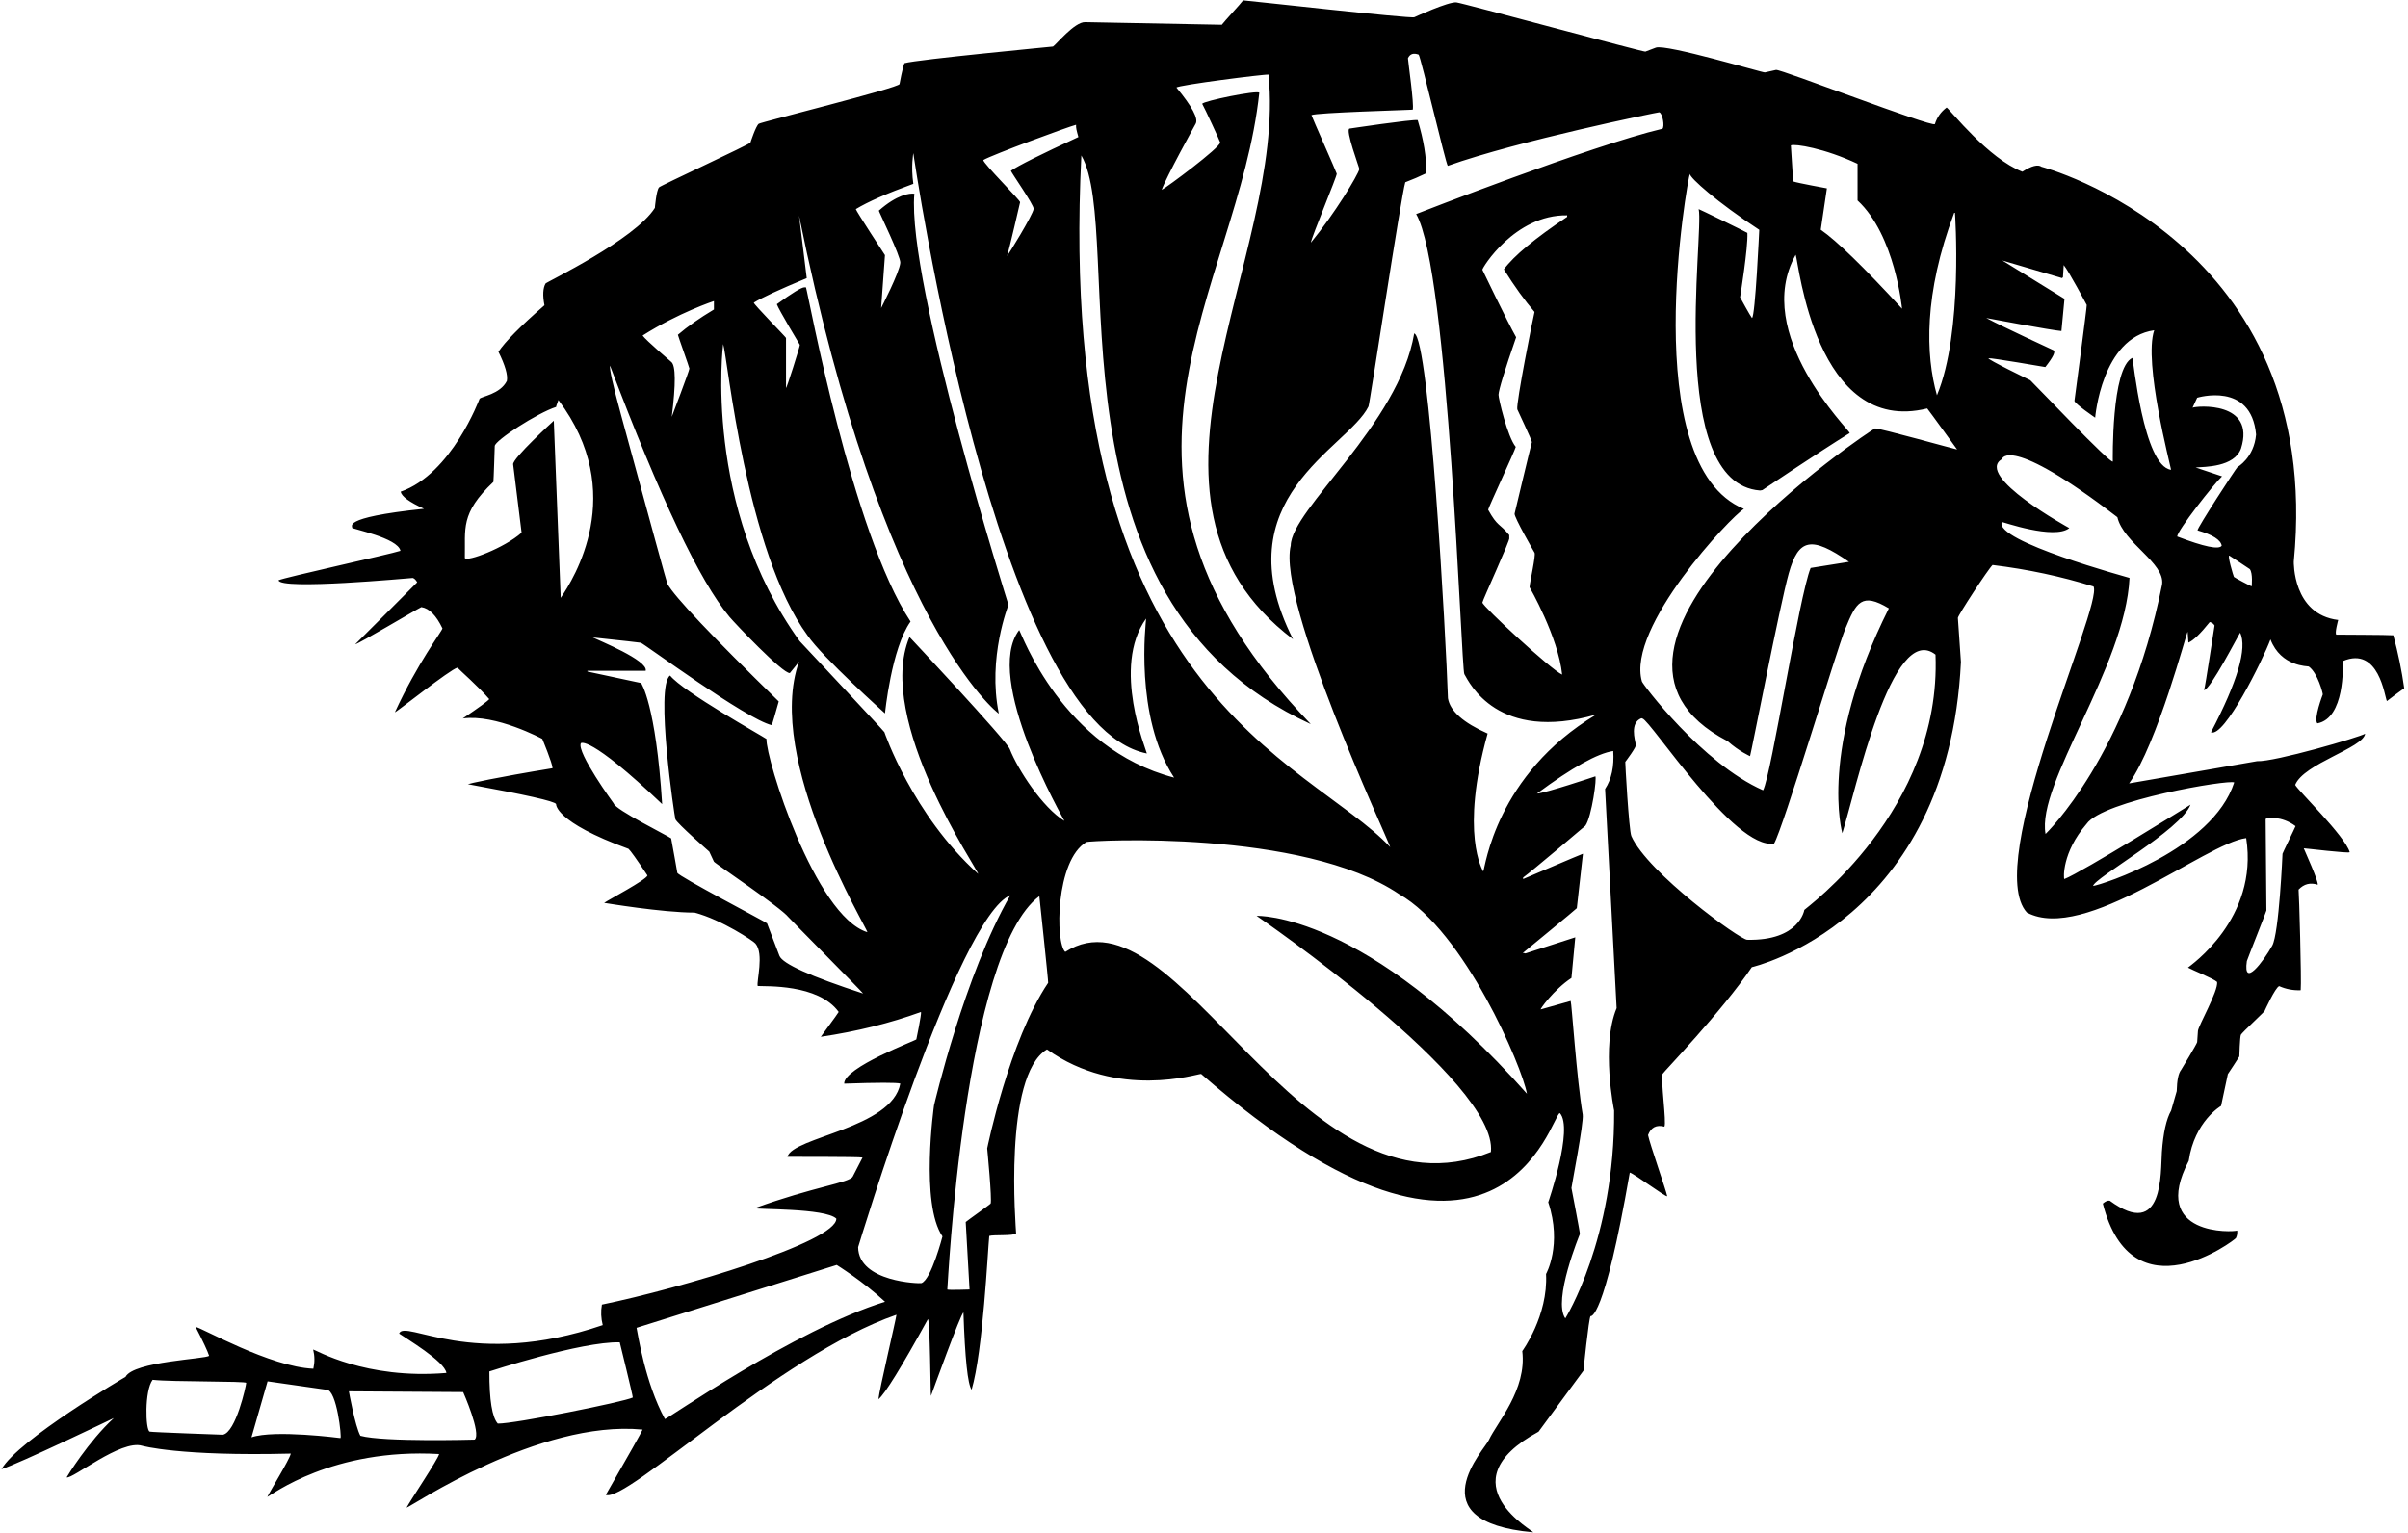 <?xml version="1.0" encoding="UTF-8"?>
<svg xmlns="http://www.w3.org/2000/svg" xmlns:xlink="http://www.w3.org/1999/xlink" width="523pt" height="333pt" viewBox="0 0 523 333" version="1.1">
<g id="surface1">
<path style=" stroke:none;fill-rule:nonzero;fill:rgb(0%,0%,0%);fill-opacity:1;" d="M 519.82 138.012 C 518.516 137.898 508.273 137.898 507.438 137.871 C 507.023 137.648 507.844 134.691 507.844 134.691 C 497.898 133.488 498.195 122.004 498.195 122.004 C 504.992 52.363 443.406 36.234 443.406 36.234 C 442.645 35.668 441.258 36.016 439.242 37.305 C 431.891 34.473 423.695 24.02 422.797 23.355 C 421.559 24.285 420.699 25.492 420.242 26.965 C 419.379 27.629 386.719 14.973 385.746 15.191 L 383.316 15.734 C 382.914 15.832 361.844 9.516 359.637 10.348 L 357.359 11.211 C 357 11.348 317.801 0.699 316.328 0.52 C 314.621 0.312 307.184 3.742 307.184 3.742 C 306.473 4.117 270.355 0.051 269.996 0.078 C 269.398 0.91 265.984 4.547 265.371 5.379 C 265.289 5.395 235.695 4.809 235.695 4.809 C 233.379 4.715 229.242 9.848 228.699 10.113 C 228.629 10.141 199.355 12.902 196.441 13.723 C 196.023 14.664 195.371 18.262 195.371 18.262 C 195.262 19.078 165.277 26.52 164.793 26.895 C 164.152 27.379 162.988 30.977 162.988 30.977 C 162.891 31.336 143.512 40.305 143.152 40.691 C 142.539 41.344 142.234 45.16 142.234 45.16 C 137.926 52.055 118.664 61.277 118.484 61.598 C 117.918 62.609 117.836 64.191 118.25 66.316 C 113.031 70.867 109.699 74.242 108.258 76.422 C 109.715 79.352 110.324 81.461 110.09 82.75 C 108.621 85.68 104.508 86.125 104.16 86.637 C 104.121 86.691 98.133 102.953 87.02 106.82 C 87.238 107.859 88.934 109.098 92.086 110.527 C 73.148 112.516 76.941 114.512 76.441 114.637 C 76.359 114.91 86.41 116.836 86.977 119.66 C 84.699 120.422 61.727 125.449 60.492 126.059 C 60.809 128.246 88.977 125.586 89.641 125.559 C 89.977 125.641 90.309 125.961 90.613 126.504 C 89.863 127.238 77.496 139.676 77.148 139.969 C 77.855 139.898 90.043 132.625 91.516 131.891 C 93.223 132.152 94.75 133.691 96.098 136.523 C 95.887 137.301 90.73 143.977 85.77 154.734 C 85.824 154.945 97.859 145.34 99.359 145.047 C 99.789 145.547 103.992 149.223 106.258 151.879 C 105.98 152.281 104.062 153.684 100.512 156.082 C 107.695 155.082 117.777 160.523 117.777 160.523 C 117.777 160.523 119.973 165.77 120.012 166.895 C 107.387 168.965 101.969 170.215 101.621 170.367 C 114.086 172.645 120.473 174.07 120.777 174.684 C 120.777 174.684 120.344 178.527 136.504 184.414 C 136.906 184.746 138.281 186.676 140.625 190.203 C 140.363 191.16 132.172 195.477 131.215 196.156 C 131.395 196.172 143.785 198.266 150.855 198.266 C 156.742 199.809 163.777 204.539 164.07 204.984 C 165.996 207.215 164.266 213.23 164.57 214.215 C 166.152 214.34 177.715 213.691 182.156 219.852 C 181.77 220.531 178.367 225.059 178.27 225.25 C 186.098 224.086 193.359 222.281 200.035 219.852 C 200.176 220.324 199.023 225.805 199.023 225.805 C 198.969 226.043 183.27 231.891 183.352 235.426 C 190.723 235.176 194.773 235.176 195.539 235.41 C 193.758 245.152 172.164 247.004 171.023 251.32 C 171.414 251.348 186.793 251.277 187.336 251.484 C 186.863 252.402 185.211 255.609 185.211 255.609 C 184.504 256.969 176.789 257.801 163.961 262.465 C 163.988 262.812 179.258 262.426 181.645 264.754 C 181.727 269.832 147.637 279.957 130.73 283.426 C 130.465 284.926 130.535 286.41 130.91 287.883 C 102.453 297.594 87.953 286.488 86.684 289.715 C 88.102 290.727 96.59 295.742 96.957 298.277 C 79.316 299.75 68.434 293.184 68.016 293.184 C 68.363 294.57 68.375 295.961 68.059 297.359 C 58.648 296.977 43.695 288.395 42.477 288.27 C 44.113 291.422 45.086 293.516 45.418 294.543 C 44.82 295.266 29.035 295.742 27.262 299.125 C 27.262 299.125 4.051 312.707 0.32 319.184 C 4.207 317.945 23.969 308.441 24.719 308.078 C 19.172 313.184 14.531 320.82 14.477 320.961 C 15.738 321.379 26.262 312.707 30.855 314.09 C 30.855 314.09 38.906 316.406 63.156 315.793 C 62.895 317.113 58.535 324.125 58.062 325.207 C 58.938 324.832 72.223 314.559 95.375 315.891 C 95.18 316.961 89.199 325.859 88.297 327.539 C 89.102 327.469 116.949 308.387 139.57 310.578 C 139.254 311.297 136.586 316.031 131.574 324.762 C 136.074 326.586 169.078 294.508 194.703 285.633 C 194.594 286.715 190.984 301.902 190.789 303.996 C 192.207 302.832 195.789 297.027 201.535 286.59 C 202.008 286.855 202.09 303.012 202.199 303.262 C 202.465 302.539 208.695 285.285 209.254 285.148 C 209.586 295.168 210.184 300.75 211.027 301.914 C 213.496 293.582 214.527 271.75 214.859 268.516 C 215.723 268.211 220.051 268.543 220.691 267.977 C 220.664 266.934 217.816 233.742 227.395 227.984 C 242.801 238.984 260.141 233.246 260.875 233.316 C 325.777 289.879 337.066 241.84 338.789 241.824 C 341.816 245.152 336.266 261.195 336.266 261.195 C 339.352 270.449 335.789 276.777 335.789 276.777 C 336.266 285.871 330.625 293.531 330.625 293.531 C 331.641 301.91 325.16 309.004 323.379 312.824 C 322.66 314.684 307.27 330.598 332.957 332.895 C 333.789 332.953 313.438 322.27 334.164 311.035 L 343.91 297.793 C 343.91 297.793 345.047 286.508 345.449 285.922 C 345.449 285.922 348.297 287.414 353.973 254.746 C 354.918 254.957 361.887 260.203 362.109 259.871 C 361.926 258.785 358.316 248.5 357.941 246.598 C 358.582 244.918 359.762 244.309 361.496 244.766 C 361.996 243.949 360.637 234.469 361.109 233.301 C 361.262 232.926 373.898 219.859 380.484 210.121 C 380.484 210.121 423.148 200.426 425.902 143.812 L 425.238 134.234 C 425.211 133.75 431.832 123.602 432.773 122.742 C 440.395 123.672 447.711 125.227 454.707 127.418 C 456.789 131.598 430.551 187.676 440.23 198.254 C 452.762 204.949 479.082 183.152 487.855 182.082 C 490.598 199.605 475.68 209.785 475.207 210.219 C 476.125 210.746 480.789 212.605 481.539 213.34 C 481.816 215.312 477.441 222.906 477.375 223.973 L 477.207 226.402 C 477.18 226.75 473.711 232.453 473.711 232.453 C 473.141 233.176 472.82 234.703 472.766 237.062 L 471.559 241.27 C 470.516 243.102 469.836 246.113 469.547 250.305 C 469.238 254.652 470.035 269.523 458.219 260.855 C 457.789 260.773 457.289 260.98 456.719 261.48 C 463.043 286.387 485.41 269.406 485.633 268.961 C 485.883 268.449 485.965 267.906 485.898 267.336 C 485.258 267.684 466.746 268.699 475.375 252.195 C 476.617 243.609 482.398 240.258 482.398 240.258 L 483.871 233.355 C 483.871 233.355 486.367 229.594 486.367 229.527 C 486.367 229.527 486.48 225.293 486.703 224.809 C 486.801 224.598 487.949 223.445 490.172 221.324 C 491.254 220.281 491.824 219.727 491.852 219.645 C 491.852 219.645 494.156 214.562 495.016 214.242 C 496.504 214.91 498.07 215.199 499.695 215.133 C 499.902 213.078 499.332 193.812 499.234 193.27 C 500.402 192.035 501.789 191.688 503.398 192.215 C 503.566 191.41 500.734 185.23 500.359 184.301 C 500.582 184.273 510.258 185.48 510.34 185.137 C 509.312 181.609 499.016 171.656 498.5 170.52 C 500.367 165.879 513.324 162.484 513.688 159.398 C 512.602 160.121 493.949 165.562 490.227 165.367 C 490.227 165.367 462.73 170.129 462.426 170.195 C 468.598 161.559 474.973 137.094 475.141 137.246 L 475.305 139.605 C 476.348 139.176 477.902 137.691 479.941 135.137 C 480.441 135.262 480.789 135.523 480.984 135.898 C 480.914 136.191 479.012 148.977 478.707 149.949 C 480.148 149.699 486.078 138.105 486.551 137.441 C 488.105 140.828 485.992 148.047 480.203 159.094 C 483.094 160.328 491.465 143.355 493.129 138.91 C 495.434 144.902 501.277 144.688 501.441 144.797 C 503.414 146.172 504.551 150.754 504.496 150.863 C 504.496 150.863 502.441 156.195 503.316 157.152 C 509.312 156.008 508.855 144.699 508.855 143.617 C 516.715 140.277 517.934 151.418 518.418 152.309 C 519.656 151.352 520.902 150.422 522.18 149.516 C 521.641 145.672 520.848 141.84 519.82 138.012 Z M 424.438 46.23 L 424.605 46.23 C 424.605 46.23 426.438 72.105 420.691 85.875 C 418.223 77.137 417.801 63.883 424.438 46.23 Z M 403.449 35.586 C 403.449 36.473 403.449 43.551 403.449 43.551 C 411.633 51.133 413.109 67.066 413.109 67.066 C 404.766 57.992 398.883 52.273 395.453 49.91 L 396.789 40.918 C 396.789 40.918 390.484 39.773 389.461 39.418 L 388.961 31.59 C 389.777 31.18 396.312 32.211 403.449 35.586 Z M 234.863 33.773 C 244.652 50.719 225.32 130.098 284.695 157.312 C 231.902 102.539 268.918 63.469 273.508 20.145 C 273.113 19.547 261.301 21.934 261.113 22.559 C 261.637 23.445 265.012 30.766 265.016 30.945 C 265.027 32.074 253.32 40.777 252.316 41.246 C 253.145 38.738 259.684 26.895 259.684 26.895 C 260.328 25.781 258.938 23.16 255.52 19.023 C 255.75 18.496 274.723 16.09 275.508 16.211 C 279.609 56.066 240.539 108.301 280.84 138.871 C 265.32 108.195 292.773 97.398 297.223 88.312 C 297.492 87.848 304.277 42.684 305.219 39.598 C 306.77 39.008 308.297 38.352 309.789 37.629 C 309.844 34.246 309.219 30.398 307.91 26.09 C 306.723 25.891 293.117 27.934 293.117 27.934 C 292.113 28.102 295.281 36.531 295.238 36.734 C 294.965 38.02 289.848 46.465 284.711 52.715 C 284.895 51.379 290.375 38.34 290.332 37.742 C 290.312 37.504 284.922 25.391 284.836 25.008 C 285.801 24.469 305.723 23.914 306.832 23.828 C 307.18 22.758 305.816 13.328 305.797 12.66 C 306.227 11.707 307.008 11.445 308.133 11.875 C 308.672 12.723 313.953 35.363 314.445 36.027 C 329.789 30.566 359.887 24.422 360.379 24.391 C 361.133 24.641 361.582 27.531 361.07 27.969 C 345.527 31.641 307.578 46.504 307.578 46.504 C 314.672 58.625 317.352 145.25 318.043 146.449 C 319.141 148.34 325.266 161.355 346.672 155.238 C 324.852 168.348 322.578 188.516 322.148 189.34 C 322.055 189.16 317.039 181.098 323.102 159.359 C 317.805 157.008 314.93 154.453 314.484 151.695 C 314.055 138.426 310.457 73.34 307.156 72.426 C 303.879 92.156 280.434 110.664 280.34 118.531 C 277.348 130.715 301.176 181.668 301.949 184.043 C 284.137 165.055 229.023 151.074 234.863 33.773 Z M 333.289 67.77 C 332.973 68.922 329.258 87.637 329.543 88.922 C 329.578 89.09 332.809 95.777 332.707 96.086 C 332.5 96.727 328.961 111.574 328.961 111.574 C 328.762 112.238 333.289 120.07 333.289 120.07 C 333.617 120.594 332.266 126.441 332.211 127.566 C 332.211 127.566 338.426 138.324 339.289 146.555 C 336.922 145.559 321.961 131.672 321.965 130.898 C 321.965 130.477 328.168 117.008 327.797 116.883 C 327.797 116.777 327.797 116.668 327.797 116.562 C 327.797 116.453 327.797 116.348 327.797 116.238 C 325.676 113.645 325.266 114.469 323.215 110.742 C 323.254 110.297 328.996 97.98 329.211 97.086 C 327.414 94.941 325.426 86.434 325.465 85.758 C 325.523 84.641 326.801 80.477 329.293 73.266 C 327.414 69.969 321.965 58.605 321.965 58.605 C 321.816 58.348 328.965 46.605 340.371 46.781 L 340.371 47.113 C 333.379 51.781 328.797 55.582 326.629 58.523 C 328.945 62.227 331.168 65.309 333.289 67.77 Z M 233.715 27.109 L 233.715 27.609 C 233.715 28.051 234.215 29.773 234.215 29.773 C 225.996 33.566 221.109 36.012 219.559 37.102 C 219.543 37.355 224.574 44.523 224.5 45.371 C 224.391 46.617 218.871 55.578 218.727 55.59 C 219.203 54.184 221.559 43.934 221.559 43.934 C 221.66 43.574 213.492 35.453 213.562 34.77 C 215.477 33.629 232.051 27.523 233.715 27.109 Z M 155.062 65.402 L 155.062 67.234 C 151.887 69.137 149.277 70.969 147.234 72.73 C 147.227 72.871 149.73 79.848 149.73 80.062 C 149.734 80.516 145.902 90.555 145.902 90.555 C 146.797 83.387 146.766 79.414 145.809 78.637 C 145.809 78.637 140.289 73.93 139.57 72.898 C 147.387 67.922 155.062 65.402 155.062 65.402 Z M 121.781 129.883 L 120.281 91.402 C 120.281 91.402 111.176 99.676 111.453 100.898 L 113.285 115.723 C 109.527 119.066 101.379 122.121 100.961 121.219 C 101.113 114.879 99.883 111.59 107.16 104.691 C 107.219 104.508 107.457 96.902 107.457 96.902 C 107.488 95.691 116.688 89.73 120.781 88.406 C 120.754 88.258 121.246 87.086 121.281 86.906 C 136.484 107.066 124.535 125.879 121.781 129.883 Z M 146.691 177.988 C 147.078 178.918 154.047 185.02 154.047 185.02 L 155.062 187.199 C 155.23 187.555 169.582 197.141 171.254 199.266 C 171.578 199.672 187.523 215.746 187.461 215.848 C 176.027 212.117 169.973 209.387 169.289 207.656 L 166.594 200.598 C 166.52 200.398 147.242 190.34 147.109 189.613 C 147.109 189.613 145.996 183.242 145.77 182.141 C 144.969 181.527 133.609 175.914 133.281 174.543 C 133.281 174.543 125.176 163.41 126.16 161.465 C 126.16 161.465 127.848 159.504 143.816 174.703 C 142.449 152.922 139.238 148.387 139.238 148.387 L 127.578 145.891 L 127.578 145.723 L 140.238 145.723 C 140.805 143.465 129.953 139.102 128.742 138.477 C 135.559 139.203 139.035 139.594 139.176 139.637 C 139.926 139.867 161.984 156.215 167.637 157.547 C 167.855 156.895 168.355 155.172 169.137 152.387 C 154.57 138.168 146.508 129.648 144.953 126.836 C 144.832 126.613 141.477 114.383 134.887 90.141 C 133.125 83.656 132.324 80.086 132.492 79.43 C 143.34 108.098 151.98 126.285 158.418 133.988 C 159.602 135.406 169.961 146.336 171.551 146.223 C 172.383 145.262 173.551 143.723 173.551 143.723 C 165.891 165.055 188.754 202.281 188.375 202.523 C 176.996 198.988 166.277 164.73 166.473 160.547 C 165.609 159.914 148.41 150.332 145.531 146.754 C 142.242 149.098 146.539 177.625 146.691 177.988 Z M 192.086 159.059 C 192.027 158.855 173.672 139.27 173.672 139.27 C 152.523 109.945 157.062 74.746 157.062 74.746 C 158.047 77.719 161.984 119.816 175.406 138.066 C 178.621 142.805 192.215 154.98 192.215 154.98 C 192.215 154.98 193.609 140.836 197.766 135.031 C 185.016 115.703 175.582 64.016 175.051 62.422 L 174.719 62.422 C 174.07 62.422 172.07 63.645 168.723 66.086 C 169.066 67.168 173.719 74.914 173.719 74.914 C 173.809 75.047 170.719 84.871 170.719 84.242 L 170.719 73.414 C 170.719 73.266 163.68 66.105 163.723 65.754 C 165.359 64.715 169.188 62.938 175.219 60.422 L 173.551 46.848 C 191.598 135.855 216.801 155.02 216.941 155.035 C 214.422 142.848 219.055 131.449 219.023 131.379 C 219.023 131.379 196.941 61.414 198.59 42.082 C 197.531 41.945 194.812 42.293 190.875 45.766 C 190.867 45.961 195.641 55.727 195.539 57.09 C 195.379 59.156 191.375 66.918 191.375 66.918 L 192.207 55.426 C 192.207 55.426 185.863 45.738 185.879 45.43 C 188.527 43.824 192.691 41.992 198.371 39.934 C 197.816 36.141 198.371 33.27 198.371 33.27 C 198.371 33.27 216.273 157.242 249.09 163.695 C 249.047 163.125 241.363 144.902 248.926 134.379 C 248.906 135.199 246.297 155.598 255.004 168.941 C 230.668 162.59 221.926 137.637 221.355 136.879 C 213.395 147.371 231.055 178.039 231.184 178.352 C 226.445 175.477 221.066 167.191 219.316 162.742 C 218.535 160.754 197.535 138.379 197.535 138.379 C 189.953 156.418 212.637 189.242 212.445 189.848 C 198.176 176.984 192.086 159.059 192.086 159.059 Z M 48.402 311.695 C 48.402 311.695 32.859 311.152 32.508 311.02 C 31.59 310.68 31.355 302.156 33.148 299.766 C 37.383 300.246 53.484 300.02 53.473 300.434 C 53.453 301.066 51.246 311.164 48.402 311.695 Z M 73.941 312.426 C 73.941 312.426 59.574 310.547 54.621 312.258 L 58.117 300.098 L 70.945 301.93 C 73.148 301.91 74.277 312.449 73.941 312.426 Z M 103.094 312.758 C 103.094 312.758 83.328 313.324 78.273 311.926 C 77.113 309.809 75.773 302.266 75.773 302.266 C 76.008 302.266 100.594 302.43 100.594 302.43 C 100.594 302.43 104.609 311.473 103.094 312.758 Z M 108.121 309.277 C 106.887 307.938 106.273 304.16 106.289 297.949 C 106.289 297.949 126.203 291.422 134.605 291.621 C 134.605 291.621 137.465 303.23 137.438 303.613 C 135.504 304.574 111.648 309.352 108.121 309.277 Z M 144.418 308.293 C 140.086 300.367 138.531 289.719 138.254 288.473 C 138.355 288.434 181.73 274.812 181.73 274.812 C 181.73 274.812 187.586 278.469 192.223 282.809 C 172.473 288.957 144.934 308.336 144.418 308.293 Z M 200.141 278.758 C 199.855 278.898 186.457 278.57 186.379 270.949 C 186.379 270.949 208.047 199.191 219.441 194.492 C 209.488 211.738 202.867 240.133 202.867 240.133 C 202.867 240.133 199.82 261.504 204.699 268.617 C 204.699 268.617 202.289 277.953 200.141 278.758 Z M 227.652 213.516 C 219.152 226.133 214.41 249.496 214.41 249.496 C 214.41 249.496 215.492 260.633 215.16 261.488 C 215.113 261.609 210.035 265.207 209.746 265.484 L 210.578 280.145 C 210.578 280.145 205.914 280.309 205.75 280.145 C 205.84 279.578 209.281 207.008 225.738 194.695 C 225.738 194.695 227.73 213.371 227.652 213.516 Z M 272.926 198.977 C 272.926 198.977 325.469 234.973 323.812 250.277 C 282.285 267.055 255.758 191.172 231.367 206.805 C 229.172 204.887 229.23 186.855 235.977 182.93 C 236.754 182.625 282.902 180.066 303.875 194.254 C 318.066 202.277 330.625 231.824 331.641 237.617 C 296.473 197.961 272.926 198.977 272.926 198.977 Z M 350.574 241.262 C 350.762 269.215 339.973 286.422 339.973 286.422 C 337.191 282.477 343.137 268.102 343.137 268.102 C 343.211 267.926 341.305 258.105 341.305 258.105 C 341.266 257.996 344.035 243.828 343.75 242.137 C 342.449 234.527 341.348 217.836 341.137 217.465 L 334.641 219.297 C 334.352 219.379 337.465 215.012 341.305 212.469 L 342.137 203.637 L 331.309 207.137 L 331.113 207.082 C 331.012 207.055 330.883 207.043 330.727 207.055 C 330.922 206.891 342.457 197.422 342.469 197.309 L 343.801 185.48 C 343.477 185.566 330.809 190.98 330.809 190.98 L 330.809 190.645 C 332.465 189.473 344.27 179.477 344.336 179.387 C 345.711 177.445 346.906 168.723 346.469 168.66 L 346.355 168.715 C 346.355 168.715 335.523 172.348 333.809 172.406 C 341.453 166.742 346.98 163.66 350.383 163.16 C 350.605 166.531 350.016 169.281 348.609 171.414 L 351.117 219.02 C 347.68 227.262 350.574 241.262 350.574 241.262 Z M 391.887 197.684 C 391.887 197.684 390.863 204.438 379.48 204.172 C 377.992 204.223 357.859 189.629 354.316 181.645 C 353.77 180.312 352.961 165.582 352.996 165.527 C 352.996 165.527 355.602 162.09 355.285 161.766 C 355.094 160.656 353.969 157.031 356.496 156.031 L 356.715 156.09 C 358.551 156.547 376.676 184.695 385.312 183.266 C 387.238 180.113 398.879 141.262 400.777 136.621 C 403.148 130.828 404.348 128.609 410.246 132.164 C 394.871 162.793 400.137 181.02 400.137 181.02 C 402.895 172.355 410.914 134.723 420.379 142.215 C 421.711 176.059 392.055 197.387 391.887 197.684 Z M 407.246 93.07 C 406.801 93.098 335.547 140.379 375.211 161.004 C 377.73 163.246 380.098 164.277 380.098 164.277 C 380.371 163.48 386.59 131.383 388.508 124.547 C 390.637 116.969 393.43 116.391 401.586 122.055 L 393.258 123.387 C 390.738 129.488 384.746 168.309 382.93 171.691 C 369.684 165.879 356.605 148.434 356.609 148.035 C 353.23 136.266 376.055 112.109 378.766 110.559 C 355.285 100.895 366.641 38.348 367.02 37.77 C 367.02 38.648 372.938 43.93 382.098 49.93 C 382.098 49.93 381.23 68.859 380.516 69.086 C 380.145 68.652 377.934 64.586 377.934 64.586 C 377.934 64.586 379.703 53.695 379.516 50.594 C 378.438 50.008 369.035 45.418 368.938 45.43 C 370.176 50.703 361.867 105.008 382.262 106.562 L 382.762 106.48 C 382.762 106.48 394.66 98.469 401.75 94.07 C 401.781 93.539 380.375 72.52 390.008 55.344 C 390.648 56.957 394.359 94.727 418.574 88.738 C 419.027 89.27 425.07 97.648 425.07 97.648 C 424.926 97.68 408.234 93.008 407.246 93.07 Z M 492.246 197.809 L 492.082 177.988 C 492.078 177.555 495.609 177.211 498.578 179.484 C 498.438 179.879 495.746 185.371 495.746 185.48 C 495.746 185.48 495.004 202.781 493.512 205.449 C 491.566 208.926 487.129 214.836 488 208.801 C 488.031 208.594 492.25 198.004 492.246 197.809 Z M 485.254 169.992 C 480.523 184.594 456.336 192.273 454.605 192.477 C 454.816 190.762 473.738 180.273 475.758 174.82 C 475.758 174.82 452.211 189.477 448.355 190.98 C 448.176 190.863 447.824 185.211 453.176 179.012 C 456.668 173.898 484.211 169.297 485.254 169.992 Z M 469.594 126.953 C 462.223 164.027 444.277 181.184 444.277 181.184 C 442.273 170.195 461.605 144.902 462.516 125.551 C 462.289 125.445 433.02 117.555 434.781 113.391 C 434.832 113.32 446.18 117.348 449.441 114.723 C 449.441 114.723 428.699 103.363 434.812 99.723 C 434.812 99.723 436.105 94.109 459.879 112.363 C 461.191 117.965 470.242 122.281 469.594 126.953 Z M 463.133 77.746 C 458.52 79.922 458.887 100.23 458.887 100.23 C 458.855 101.359 441.148 82.695 440.969 82.613 C 440.969 82.613 431.367 77.965 431.898 77.828 C 432.414 77.699 444.227 79.742 444.227 79.742 C 445.949 77.551 446.535 76.328 445.977 76.078 C 445.977 76.078 434.656 70.848 431.402 69.086 C 431.402 69.086 445.75 71.785 447.727 71.914 L 448.391 64.922 L 434.898 56.59 L 447.891 60.422 C 447.902 60.324 447.961 60.27 448.059 60.254 L 448.223 57.59 C 449.293 58.836 453.223 66.254 453.223 66.254 C 453.309 66.43 450.555 87.074 450.555 87.074 C 450.531 87.656 455.055 90.738 455.055 90.738 C 455.055 90.738 456.465 73.34 467.879 71.75 C 465.512 78.688 471.43 101.207 471.543 102.062 C 465.512 101.309 463.301 77.727 463.133 77.746 Z M 489.051 127.383 C 488.898 127.383 485.328 125.496 485.195 125.336 C 485.102 125.223 483.652 120.352 484.219 120.719 C 484.219 120.719 488.586 123.57 488.637 123.637 C 489.34 124.504 489.051 127.383 489.051 127.383 Z M 485.965 101.469 C 485.648 101.73 477.172 114.754 477.289 115.223 C 480.578 116.172 482.324 117.281 482.539 118.555 C 481.961 119.461 478.742 118.797 472.879 116.555 C 472.801 115.363 480.938 105.008 482.613 103.484 L 476.875 101.562 C 478.828 101.398 485.254 101.512 486.734 97.434 C 489.98 87.117 477.109 88.176 476.207 88.57 L 477.207 86.406 C 477.207 86.406 488.953 82.801 490.004 94.402 C 489.57 99.457 485.965 101.469 485.965 101.469 "/>
</g>
</svg>
